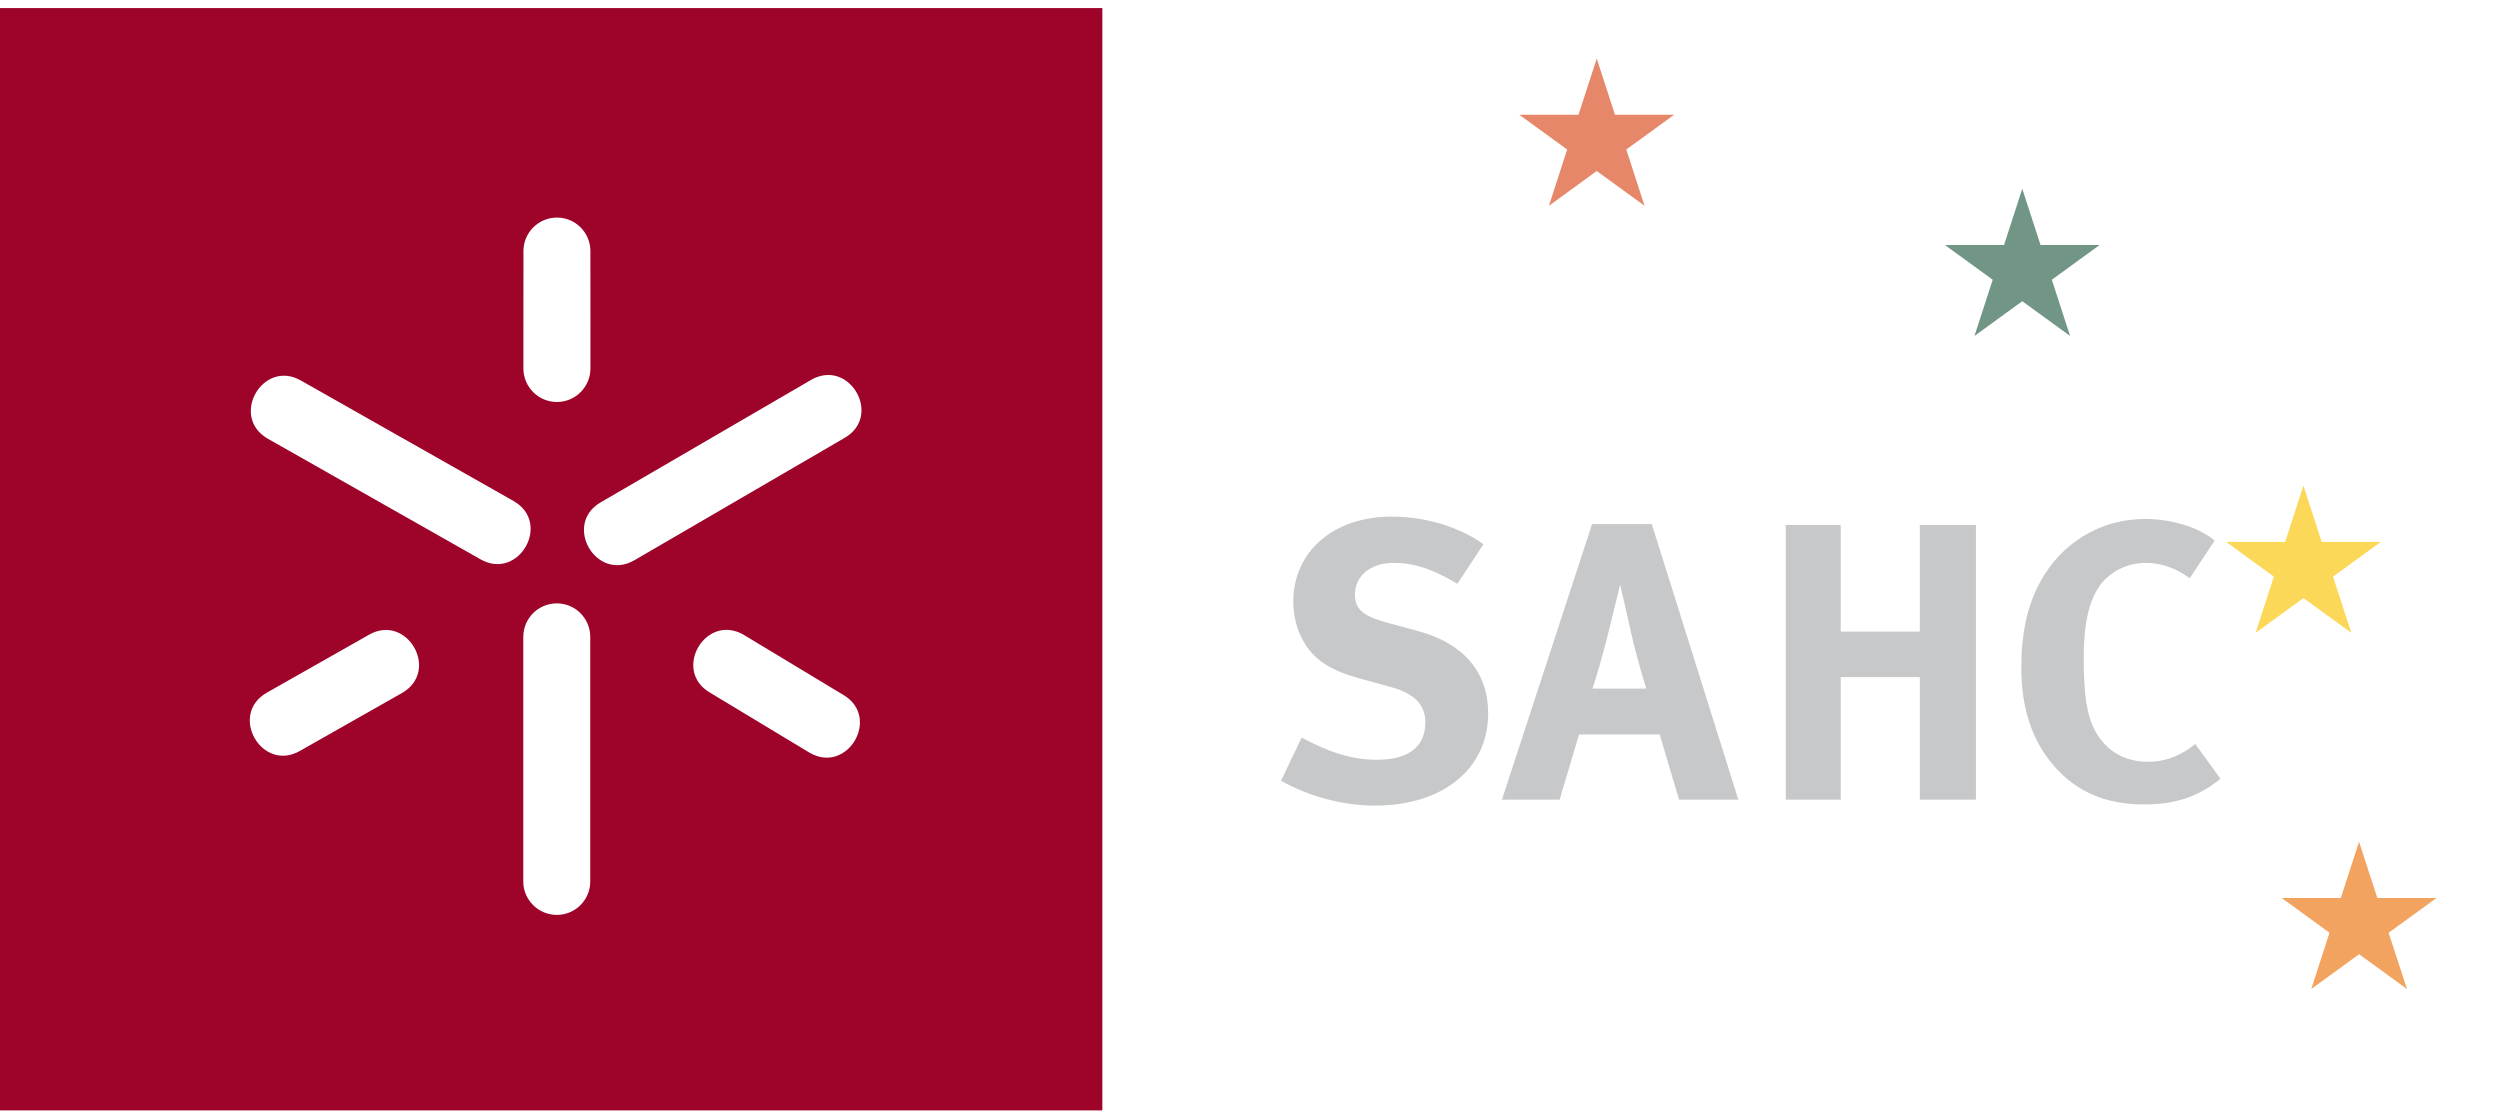 <?xml version="1.0" encoding="utf-8"?>
<!-- Generator: Adobe Illustrator 15.0.0, SVG Export Plug-In . SVG Version: 6.00 Build 0)  -->
<!DOCTYPE svg PUBLIC "-//W3C//DTD SVG 1.1//EN" "http://www.w3.org/Graphics/SVG/1.1/DTD/svg11.dtd">
<svg version="1.1" id="Layer_1" xmlns="http://www.w3.org/2000/svg" xmlns:xlink="http://www.w3.org/1999/xlink" x="0px" y="0px"
	 width="190px" height="85px" viewBox="0 0 190 85" enable-background="new 0 0 190 85" xml:space="preserve">
<path fill-rule="evenodd" clip-rule="evenodd" fill="#9E032A" d="M61.529,57.207c2.902,1.68,5.443-2.728,2.55-4.402l-7.558-4.56
	c-2.903-1.682-5.455,2.725-2.554,4.4L61.529,57.207z M20.262,52.652c-2.897,1.674-0.357,6.084,2.544,4.41l7.76-4.402
	c2.906-1.682,0.357-6.084-2.54-4.41L20.262,52.652z M39.77,66.991c0,1.407,1.144,2.541,2.548,2.541c1.406,0,2.541-1.134,2.541-2.541
	V48.402c0-1.407-1.139-2.546-2.541-2.546c-1.404,0-2.548,1.139-2.548,2.546V66.991z M22.881,28.927
	c-2.901-1.675-5.442,2.736-2.534,4.411L36.506,42.5c2.896,1.674,5.446-2.736,2.54-4.415L22.881,28.927z M64.196,33.276
	c2.896-1.671,0.354-6.079-2.554-4.404l-15.983,9.302c-2.902,1.675-0.35,6.082,2.552,4.407L64.196,33.276z M0,0.611h83.778v83.778H0
	V0.611z M44.87,19.079c0-1.402-1.137-2.543-2.543-2.543s-2.545,1.142-2.545,2.543l-0.004,8.922c0,1.407,1.143,2.551,2.549,2.551
	c1.4,0,2.547-1.141,2.547-2.551L44.87,19.079z"/>
<g>
	<polygon fill-rule="evenodd" clip-rule="evenodd" fill="#F1A35F" points="182.929,75.164 179.289,72.521 175.657,75.164 
		177.043,70.889 173.411,68.248 177.903,68.248 179.289,63.974 180.679,68.248 185.175,68.248 181.535,70.889 	"/>
	<polygon fill-rule="evenodd" clip-rule="evenodd" fill="#FCD858" points="178.7,48.095 175.061,45.455 171.426,48.095 
		172.814,43.822 169.181,41.182 173.674,41.182 175.061,36.905 176.45,41.182 180.946,41.182 177.31,43.822 	"/>
	<polygon fill-rule="evenodd" clip-rule="evenodd" fill="#729686" points="157.328,25.534 153.692,22.894 150.057,25.534 
		151.446,21.26 147.811,18.619 152.307,18.619 153.692,14.344 155.081,18.619 159.574,18.619 155.938,21.26 	"/>
	<polygon fill-rule="evenodd" clip-rule="evenodd" fill="#E78769" points="124.986,15.639 121.351,12.997 117.719,15.639 
		119.104,11.364 115.471,8.722 119.965,8.722 121.351,4.451 122.74,8.722 127.236,8.722 123.597,11.364 	"/>
	<path fill-rule="evenodd" clip-rule="evenodd" fill="#C7C8CA" d="M163.021,39.441c-3.367,0-6.372,1.804-7.994,4.837
		c-0.963,1.805-1.409,3.876-1.409,6.492c0,3.064,0.839,5.59,2.522,7.48c1.712,1.954,3.936,2.888,6.82,2.888
		c2.376,0,4.145-0.601,5.798-1.952l-1.922-2.648l-0.42,0.332c-1.023,0.692-2.015,1.024-3.155,1.024
		c-1.804,0-3.186-0.813-4.028-2.344c-0.629-1.144-0.871-2.738-0.871-5.59c0-2.437,0.362-4.178,1.174-5.381
		c0.752-1.113,2.134-1.802,3.543-1.802c1.174,0,2.286,0.391,3.338,1.169l1.894-2.856C167.169,40.101,165.095,39.441,163.021,39.441z
		 M135.717,60.776h4.178V51.46h6.01v9.316h4.267V39.893h-4.267v8.111h-6.01v-8.111h-4.178V60.776z M122.142,48.458
		c0.389-1.563,0.991-4.027,0.991-4.027s0.63,2.732,0.839,3.697c0.45,2.012,1.145,4.204,1.145,4.204h-4.088
		C121.477,50.951,121.749,49.96,122.142,48.458z M114.147,60.776h4.385l1.473-4.956h6.131l1.473,4.956h4.507l-6.581-20.946h-4.538
		L114.147,60.776z M105.77,39.262c-4.418,0-7.479,2.643-7.479,6.461c0,1.171,0.301,2.25,0.871,3.182
		c0.749,1.264,2.042,2.075,4.116,2.645l2.315,0.635c1.862,0.477,2.733,1.35,2.733,2.702c0,1.864-1.264,2.854-3.666,2.854
		c-2.105,0-3.787-0.66-5.739-1.682l-1.562,3.276c2.102,1.203,4.746,1.893,7.119,1.893c5.199,0,8.624-2.797,8.624-7.03
		c0-3.098-1.863-5.293-5.287-6.225l-2.526-0.688c-1.742-0.484-2.313-1.024-2.313-2.105c0-1.413,1.201-2.402,2.915-2.402
		c1.563,0,2.973,0.45,4.867,1.594l1.985-3.009C110.91,40.042,108.326,39.262,105.77,39.262z"/>
</g>
</svg>
